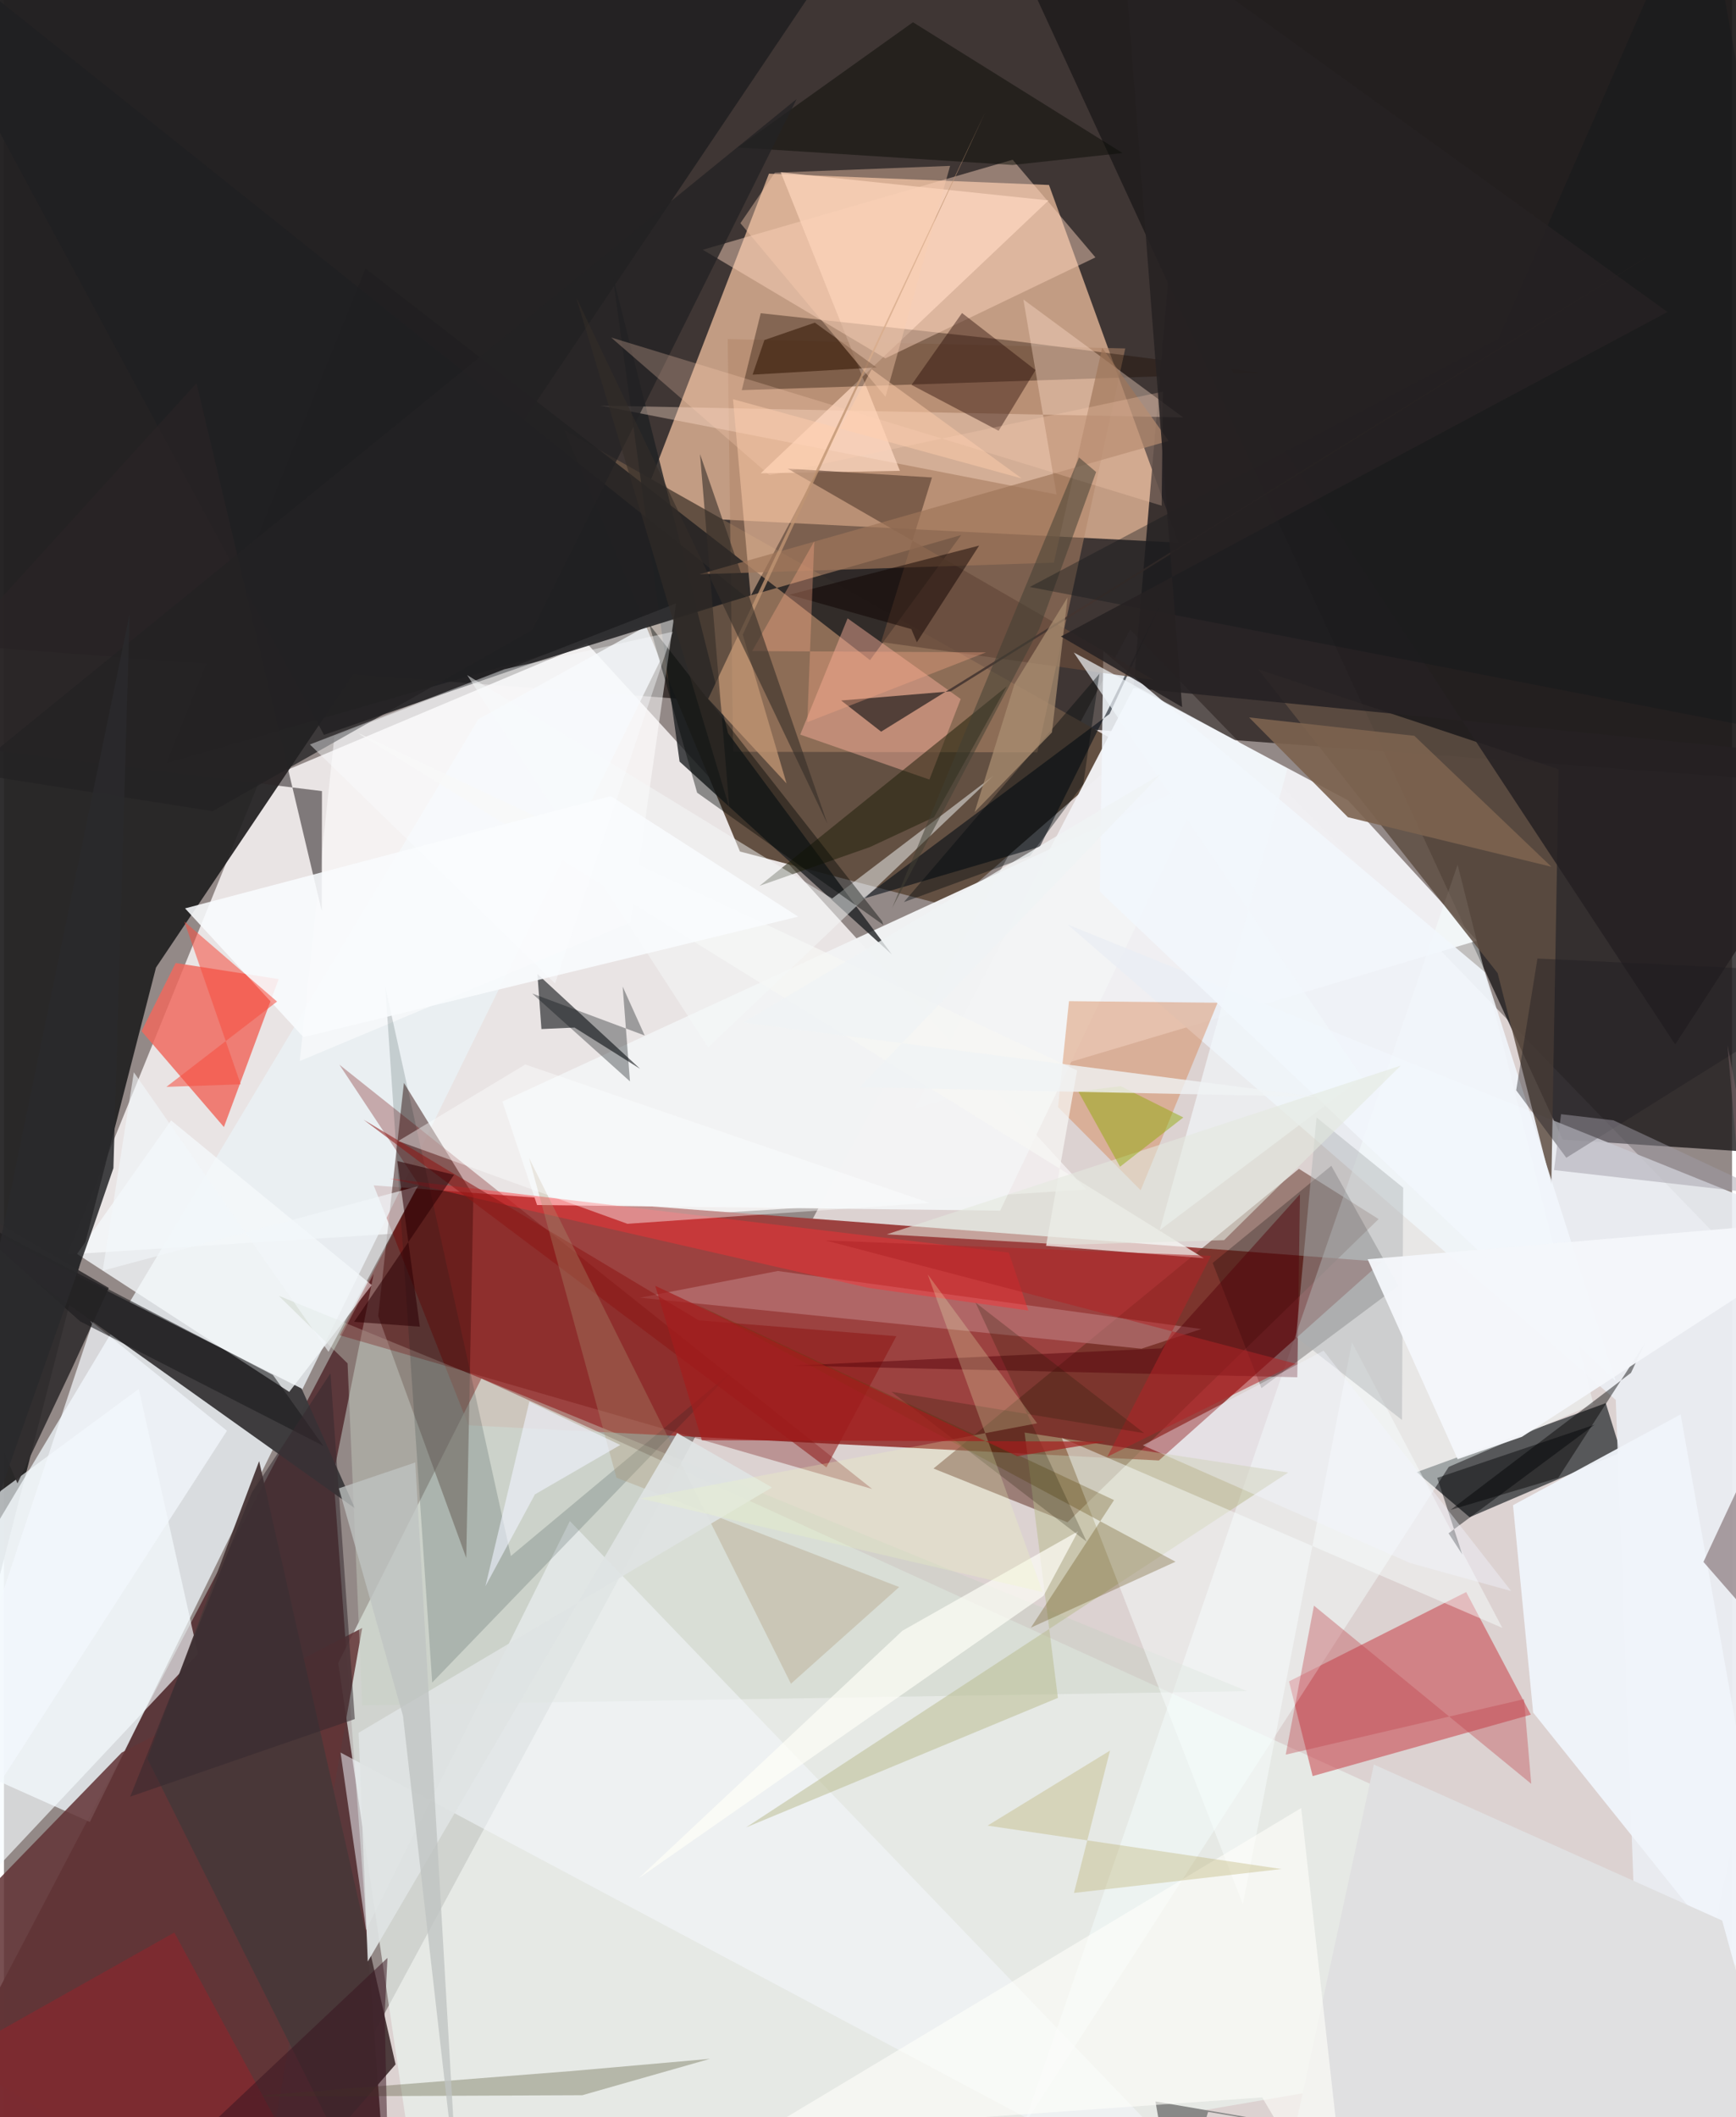 <svg xmlns="http://www.w3.org/2000/svg" width="228" height="278" viewBox="0 0 836 1024"><path fill="#938987" d="M0 0h836v1024H0z"/><path fill="#efe6e4" fill-opacity=".788" d="M898 1075.804V669.58L544.853 304.511l-417.765 775.135z"/><path fill="#0a0200" fill-opacity=".612" d="M-62 309.07l947.574 70.5L898-62 2.324-21.582z"/><path fill="#f2eeef" fill-opacity=".894" d="M523.552 575.334L282.097 311.269l-158.651 66.819-92.79 228.65z"/><path fill="#9c4240" fill-opacity=".996" d="M666.498 610.306L178.86 573.312l45.847 116.047 334.01 17.022z"/><path fill="#e6b89a" fill-opacity=".78" d="M370.08 83.996L306.393 249.2l261.815 13.255L505.56 89.461z"/><path fill="#232123" fill-opacity=".937" d="M-41.204.328L-62 995.348 73.559 467.95 429.898-62z"/><path fill="#1d1a1b" fill-opacity=".804" d="M754.084 551.22L898 560.564 865.54-62 487.133-28.052z"/><path fill="#5a3639" fill-opacity=".98" d="M-62 1075.907l240.851-459.739-19.505 97.114 25.359 346.026z"/><path fill="#ebf2f6" fill-opacity=".792" d="M41.552 881.236L-62 834.981l291.57-487.138 101.687-56.33z"/><path fill="#eaf2ed" fill-opacity=".702" d="M230.965 666.79l-69.262 137.545 41.54 280.846 687.526-117.636z"/><path fill="#635042" d="M356.052 411.849l101.552 26.589 87.238-75.993-273.774-154.47z"/><path fill="#3e3c3e" fill-opacity=".996" d="M143.98 671.578L7.951 603.291-62 564.467 169.806 729.55z"/><path fill="#f0eff2" fill-opacity=".98" d="M546.86 332.089l103.358 54.995 62.36 67.911-271.858 81.07z"/><path fill="#13191d" fill-opacity=".659" d="M709.049 733.823l73.2-31.397-7.346-23.782-91.493 33.395z"/><path fill="#5a2719" fill-opacity=".49" d="M514.506 736.285l150.52-146.665-38.554-24.305-176.788 144.951z"/><path fill="#c8333b" fill-opacity=".498" d="M707.376 770.018l-85.713 43.212 11.449 45.807 105.566-29.716z"/><path fill="#3c1814" fill-opacity=".51" d="M227.094 578.284l-33.6-54.525-12.447 112.759 42.598 117.016z"/><path fill="#f0685d" fill-opacity=".827" d="M132.903 473.571l-26.49 71.543-39.866-46.389 16.525-32.958z"/><path fill="#f3f4f5" fill-opacity=".969" d="M257.894 582.829l-16.757-50.055L582.23 375.577 481.94 585.55z"/><path fill="#ebeef3" fill-opacity=".894" d="M514.637 447.213L898 601.776 794.7 1086l-14.945-408.911z"/><path fill="#b28668" fill-opacity=".529" d="M350.127 164.003l192.33 4.531-42.513 195.34-147.198-.256z"/><path fill="#211f21" fill-opacity=".839" d="M174.868 129.84l244.117 189.45 44.081-60.502L78.718 368.961z"/><path fill="#ffdac3" fill-opacity=".729" d="M366.083 228.931l67.359-1.199-57.646-144.411 129.545 13.628z"/><path fill="#f7ffff" fill-opacity=".459" d="M703.239 418.203l65.707 260.971-69.985 30.31-205.666 318.573z"/><path fill="#1d0c00" fill-opacity=".369" d="M366.099 151.493l-9.152 37.208 251.658-8.314-121.506-15.66z"/><path fill="#633537" fill-opacity=".863" d="M120.79 1086L-62 970.25 56.968 847.657l116.337-60.274z"/><path fill="#5f4e42" fill-opacity=".847" d="M748.587 572.839l-25.995-102.184L606.77 323.72l145.361 48.358z"/><path fill="#15191c" fill-opacity=".624" d="M258.078 471.1l1.937 26.619 16.025-.716 31.702 19.949z"/><path fill="#252123" fill-opacity=".867" d="M898 367.574L808.495 505.14 563.46 132.761l-17.066 199.984z"/><path fill="#1f2123" fill-opacity=".8" d="M326.852 368.36l-32.537-235.938 55.967 222.188 79.284 107.05z"/><path fill="#f6fcff" fill-opacity=".659" d="M-62 965.734V765.72l127.22-93.96 28.61 128.153z"/><path fill="#d47539" fill-opacity=".373" d="M509.933 535.447l5.297-51.226 71.884.764-37.197 90.705z"/><path fill="#f2f6fc" fill-opacity=".871" d="M716.468 470.24l63.255 197.738-249.58-236.702 1.717-116.34z"/><path fill="#f5f8fb" fill-opacity=".788" d="M138 673.207L35.363 606.483l45.485-64.585 97.103 79.647z"/><path fill="#c8d0c2" fill-opacity=".427" d="M132.93 626.724L601.386 817.94l-428.055 6.857-7.101-165.375z"/><path fill="#fff" fill-opacity=".525" d="M143.084 513.198l16.794-157.12 165.24-64.2-21.94 154.236z"/><path fill="#000a12" fill-opacity=".561" d="M501.123 409.553l-86.147 25.336 119.886-89.596 24.838-53.488z"/><path fill="#f6f9fe" fill-opacity=".514" d="M175.2 933.54l-12.365-85.9L610.4 1086 273.768 735.69z"/><path fill="#080000" fill-opacity=".247" d="M674.622 621.9l-66.292 49.51-23.583-60.57 57.394-46.985z"/><path fill="#ffe0ce" fill-opacity=".376" d="M509.215 239.171l-220.65-42.992 281.937 5.735-77.33-57.057z"/><path fill="#f0f4fa" fill-opacity=".953" d="M864.421 983.885l-53.3-299.778-81.08 43.906 9.728 100.264z"/><path fill="#fdb39e" fill-opacity=".455" d="M385.22 355.299l62.483 21.753 15.156-38.957-54.733-39.018z"/><path fill="#6f0201" fill-opacity=".294" d="M420.01 720.162l-257.58-74.35 38.353-72.704-38.506-58.156z"/><path fill="#493738" fill-opacity=".961" d="M123.453 706.683L69.367 850.621l90.693 181.594 29.39-33.74z"/><path fill="#fcd5bf" fill-opacity=".451" d="M426.394 173.33l-88.322-52.528 149.911-43.543 40.048 47.237z"/><path fill="#b8bb8d" fill-opacity=".51" d="M509.87 821.205l-150.865 62.643L621.3 712.192l-127.542-19.32z"/><path fill="#202022" fill-opacity=".867" d="M154.821 355.446l102.555-35.283 101.5-31.488L-62-47.324z"/><path fill="#bc7a7c" fill-opacity=".639" d="M579.22 642.811l-28.92 9.507-242.703-24.665 66.762-12.92z"/><path fill="#65493a" fill-opacity=".725" d="M556.304 328.902l-131.942-18.358 24.582-79.606-69.817-4.275z"/><path fill="#220600" fill-opacity=".412" d="M439.057 186.165l24.428-34.761 35.547 27.593-17.844 29.36z"/><path fill="#ff2d31" fill-opacity=".427" d="M418.022 622.868L186.598 570l299.514 35.83 9.451 28.041z"/><path fill="#4e502e" fill-opacity=".322" d="M279.768 1013.387l61.825-17.612-66.75 5.896-157.804 12.381z"/><path fill="#001919" fill-opacity=".161" d="M245.235 752.59l107.347-89.584-145.413 150.787-22.683-336.464z"/><path fill="#1e1d09" fill-opacity=".518" d="M365.538 428.443l119.543-96.396-35.137 63.19-30.991 14.447z"/><path fill="#8e1614" fill-opacity=".553" d="M336.17 638.62l95.54 7.648-33.855 63.434-223.899-168.14z"/><path fill="#f7f7f4" fill-opacity=".729" d="M171.065 354.442l348.1 163.284-15.025 84.826 76.338 5.985z"/><path fill="#f9feff" fill-opacity=".463" d="M724.864 787.354l-72.75-138.125-52.772 271.714L511.75 695.49z"/><path fill="#000002" fill-opacity=".439" d="M699.846 730.283l87.273-66.29 6.888-14.596-42.075 65.375z"/><path fill="#322f30" fill-opacity=".918" d="M32.915 661.809l17.806-38.866L-62 556.75 6.532 717.473z"/><path fill="#0b0d07" fill-opacity=".494" d="M487.967 79.796l-133.024-8.464 84.804-60.577 101.37 63.266z"/><path fill="#ffcfac" fill-opacity=".486" d="M419.752 178.615l72.622 52.781-139.683-38.315 8.53 95.236z"/><path fill="#594202" fill-opacity=".286" d="M566.769 755.347L334.48 630.67l202.543 94.876-40.218 61.686z"/><path fill="#03090c" fill-opacity=".333" d="M299.315 477.175l3.537 45.86-47.311-42.516 54.435 20.32z"/><path fill="#ab9472" fill-opacity=".318" d="M296.326 714.723l-42.31-154.632L380.72 814.367l52.364-46.764z"/><path fill="#7c634f" fill-opacity=".902" d="M682.3 355.89l66.303 63.328-98.43-23.956-47.808-48.268z"/><path fill="#e0e0e1" d="M612.336 1086l50.382-232.564L831.22 928.89l41.227 149.438z"/><path fill="#2b2426" fill-opacity=".557" d="M93.155 185.318l60.6 255.431.08-58.121L-62 355.964z"/><path fill="#be434a" fill-opacity=".369" d="M735.354 821.816L620.07 848.667l13.668-72.071 105.12 86.178z"/><path fill="#878887" fill-opacity=".988" d="M582.537 1021.44l140.844 23.426-166.305-28.456 9.706 56.209z"/><path fill="#fefffa" fill-opacity=".608" d="M627.551 874.506L651.035 1086l-42.343-71.56-242.689 17.144z"/><path fill="#b5aa63" fill-opacity=".325" d="M618.012 903.983L475.834 882.99l59.245-36.292-17.442 68.854z"/><path fill="#1c1a1f" fill-opacity=".392" d="M731.567 527.328l24.261 32.642L898 471.06l-156.137-7.455z"/><path fill="#530209" fill-opacity=".463" d="M626.977 577.592l-67.013 74.559-177.739 8.334 243.456 5.655z"/><path fill="#f5f9f9" fill-opacity=".494" d="M478.61 375.281L340.679 506.563l-116.585-180.04L400.64 434.577z"/><path fill="#f9fbfd" fill-opacity=".878" d="M384.22 443.347l-239.352 58.28L87.61 439.35l205.997-54.3z"/><path fill="#010603" fill-opacity=".408" d="M335.33 383.39l-23.165-81.4 112.643 143.518.606 1.831z"/><path fill="#f1f7fc" fill-opacity=".678" d="M620.91 371.821l-61.766 223.152 97.927-73.744-139.52-205.643z"/><path fill="#f3f7fd" fill-opacity=".71" d="M41.778 638.835l.808 1.541L-62 955.168l169.891-263.16z"/><path fill="#010305" fill-opacity=".439" d="M769.474 689.092l-76.093 25.7 12.132 37.055-6.66-10.234z"/><path fill="#745f61" fill-opacity=".565" d="M822.163 755.451l28.074-60.13-16.43-189.741L898 842.215z"/><path fill="#19191a" fill-opacity=".549" d="M154.486 699.296l-24.363-34.274L-24.22 584.61l61.062 54.481z"/><path fill="#aaafb2" fill-opacity=".435" d="M676.341 686.802l.57-112.335-41.913-33.973-9.932 106.19z"/><path fill="#85282f" fill-opacity=".761" d="M-59.758 1014.738L82.412 934.7l56 103.431L-62 1086z"/><path fill="#9f765a" fill-opacity=".675" d="M563.447 213.256l-227.01 64.51 171.452-5.627L531.3 168.185z"/><path fill="#f4f6fa" fill-opacity=".957" d="M898 588.742L734.34 694.946l-31.076 10.809-43.541-96.696z"/><path fill="#e3e9df" fill-opacity=".58" d="M427.085 597.007l87.206 5.04 75.969-2.226 85.467-84.428z"/><path fill="#232223" fill-opacity=".773" d="M255.534 304.708l-154.577 87.637-118.086-18.496L383.513 47.857z"/><path fill="#8eaa01" fill-opacity=".455" d="M519.743 527.91l20.191 36.398 30.614-23.84-30.329-15.114z"/><path fill="#fcfeff" fill-opacity=".416" d="M252.21 514.865l-61.488 37.027 110.897 40.02 146.095-10.129z"/><path fill="#ffd3b7" fill-opacity=".259" d="M560.055 244.583l.61-55.158-190.28 40.415-76.645-66.595z"/><path fill="#dfe3e3" fill-opacity=".914" d="M176.008 948.732l149.67-255.63 45.866 26.324-199.98 118.67z"/><path fill="#bf9572" fill-opacity=".788" d="M357.417 306.96L474.731 54.253l-134.05 283.748 37.911 40.925z"/><path fill="#100400" fill-opacity=".49" d="M379.939 287.652l59.032 16.63 2.66 6.37 30.145-46.774z"/><path fill="#43342f" fill-opacity=".875" d="M802.102 119.756l-377.75 234.123-19.341-15.067 53.017-4.446z"/><path fill="#f64f41" fill-opacity=".557" d="M114.532 524.45l-35.947 1.226 53.528-41.258-44.848-38.679z"/><path fill="#2a292c" fill-opacity=".875" d="M43.156 593.533l9.794-28.548 7.85-267.97L-62 892.762z"/><path fill="#f2f6fa" fill-opacity=".612" d="M157.016 653.871L62.838 518.618 47.76 614.573l152.415-40.82z"/><path fill="#01080c" fill-opacity=".396" d="M496.343 413.976l-60.976 22.332 94.578-110.426-7.824 53.384z"/><path fill="#aa8f72" fill-opacity=".722" d="M506.983 354.245l7.575-65.351-25.657 41.833-19.315 62.03z"/><path fill="#2d0004" fill-opacity=".561" d="M201.188 641.667l-10.875-80.11 27.44 6.632-48.35 71.141z"/><path fill="#fffff7" fill-opacity=".69" d="M519.625 740.64l-16.684 31.157-196.037 136.787L434.676 788.71z"/><path fill="#2f1300" fill-opacity=".537" d="M362.158 181.211l5.738-16.755 24.386-8.411 29.862 21.693z"/><path fill="#413f32" fill-opacity=".518" d="M429.68 439.173l90.399-217.918 8.27 7.042-27.46 75.812z"/><path fill="#b02425" fill-opacity=".541" d="M624.959 659.599l-91.184 44.983 50.192-97.185-186.6-7.447z"/><path fill="#362a2f" fill-opacity=".541" d="M61.067 868.979l108.658-37.524L157.96 664.22l-38.089 57.77z"/><path fill="#facfb0" fill-opacity=".404" d="M372.933 83.516l-16.653 24.431 70.185 83.984 31.252-111.703z"/><path fill="#faa987" fill-opacity=".353" d="M475.096 315.522l-86.476 33.793 3.386-87.495-30.053 53.09z"/><path fill="#1c1904" fill-opacity=".231" d="M523.76 745.622l-94.405-72.468 122.24 20.004-81.608-63.19z"/><path fill="#f4f5fe" fill-opacity=".404" d="M729.161 769.544l-48.919-13.566-129.283-56.939 87.441-45.76z"/><path fill="#342d28" fill-opacity=".588" d="M350.944 390.813l-74.106-246.99 121.536 254.622-61.646-178.818z"/><path fill="#fafdff" fill-opacity=".42" d="M147.999 360.077l94.12-36.41 81.457-18.124-56.97 170.155z"/><path fill="#121619" fill-opacity=".369" d="M722.888 163.79L821.388-62 898 361.686 496.262 283.9z"/><path fill="#391621" fill-opacity=".529" d="M73.657 1052.47l112.98 33.53-2.452-111.62 1.344-27.409z"/><path fill="#eefebe" fill-opacity=".243" d="M446.884 616.369l55.628 153.657-194.539-45.253 191.841-36.368z"/><path fill="#a09da6" fill-opacity=".475" d="M778.638 541.872l77.377 36.166-106.127-12.103 3.39-27.044z"/><path fill="#262223" fill-opacity=".878" d="M569.96 342L540.554-39.515l264.202 190.41L511.35 307.847z"/><path fill="#bfc3c2" fill-opacity=".769" d="M162.032 719.858l30.986 109.966 26.562 232.873-20.59-355.358z"/><path fill="#a41d1d" fill-opacity=".682" d="M315.062 621.893l175.113 82.403 43.055-7.044-195.597-.674z"/><path fill="#f0f4ff" fill-opacity=".6" d="M232.92 767.204l23.955-44.43 41.288-23.9-43.993-20.993z"/><path fill="#f0f3f5" fill-opacity=".788" d="M357.588 494.591L559.62 374.432l-145.74 151.46 220.663 4.57z"/></svg>